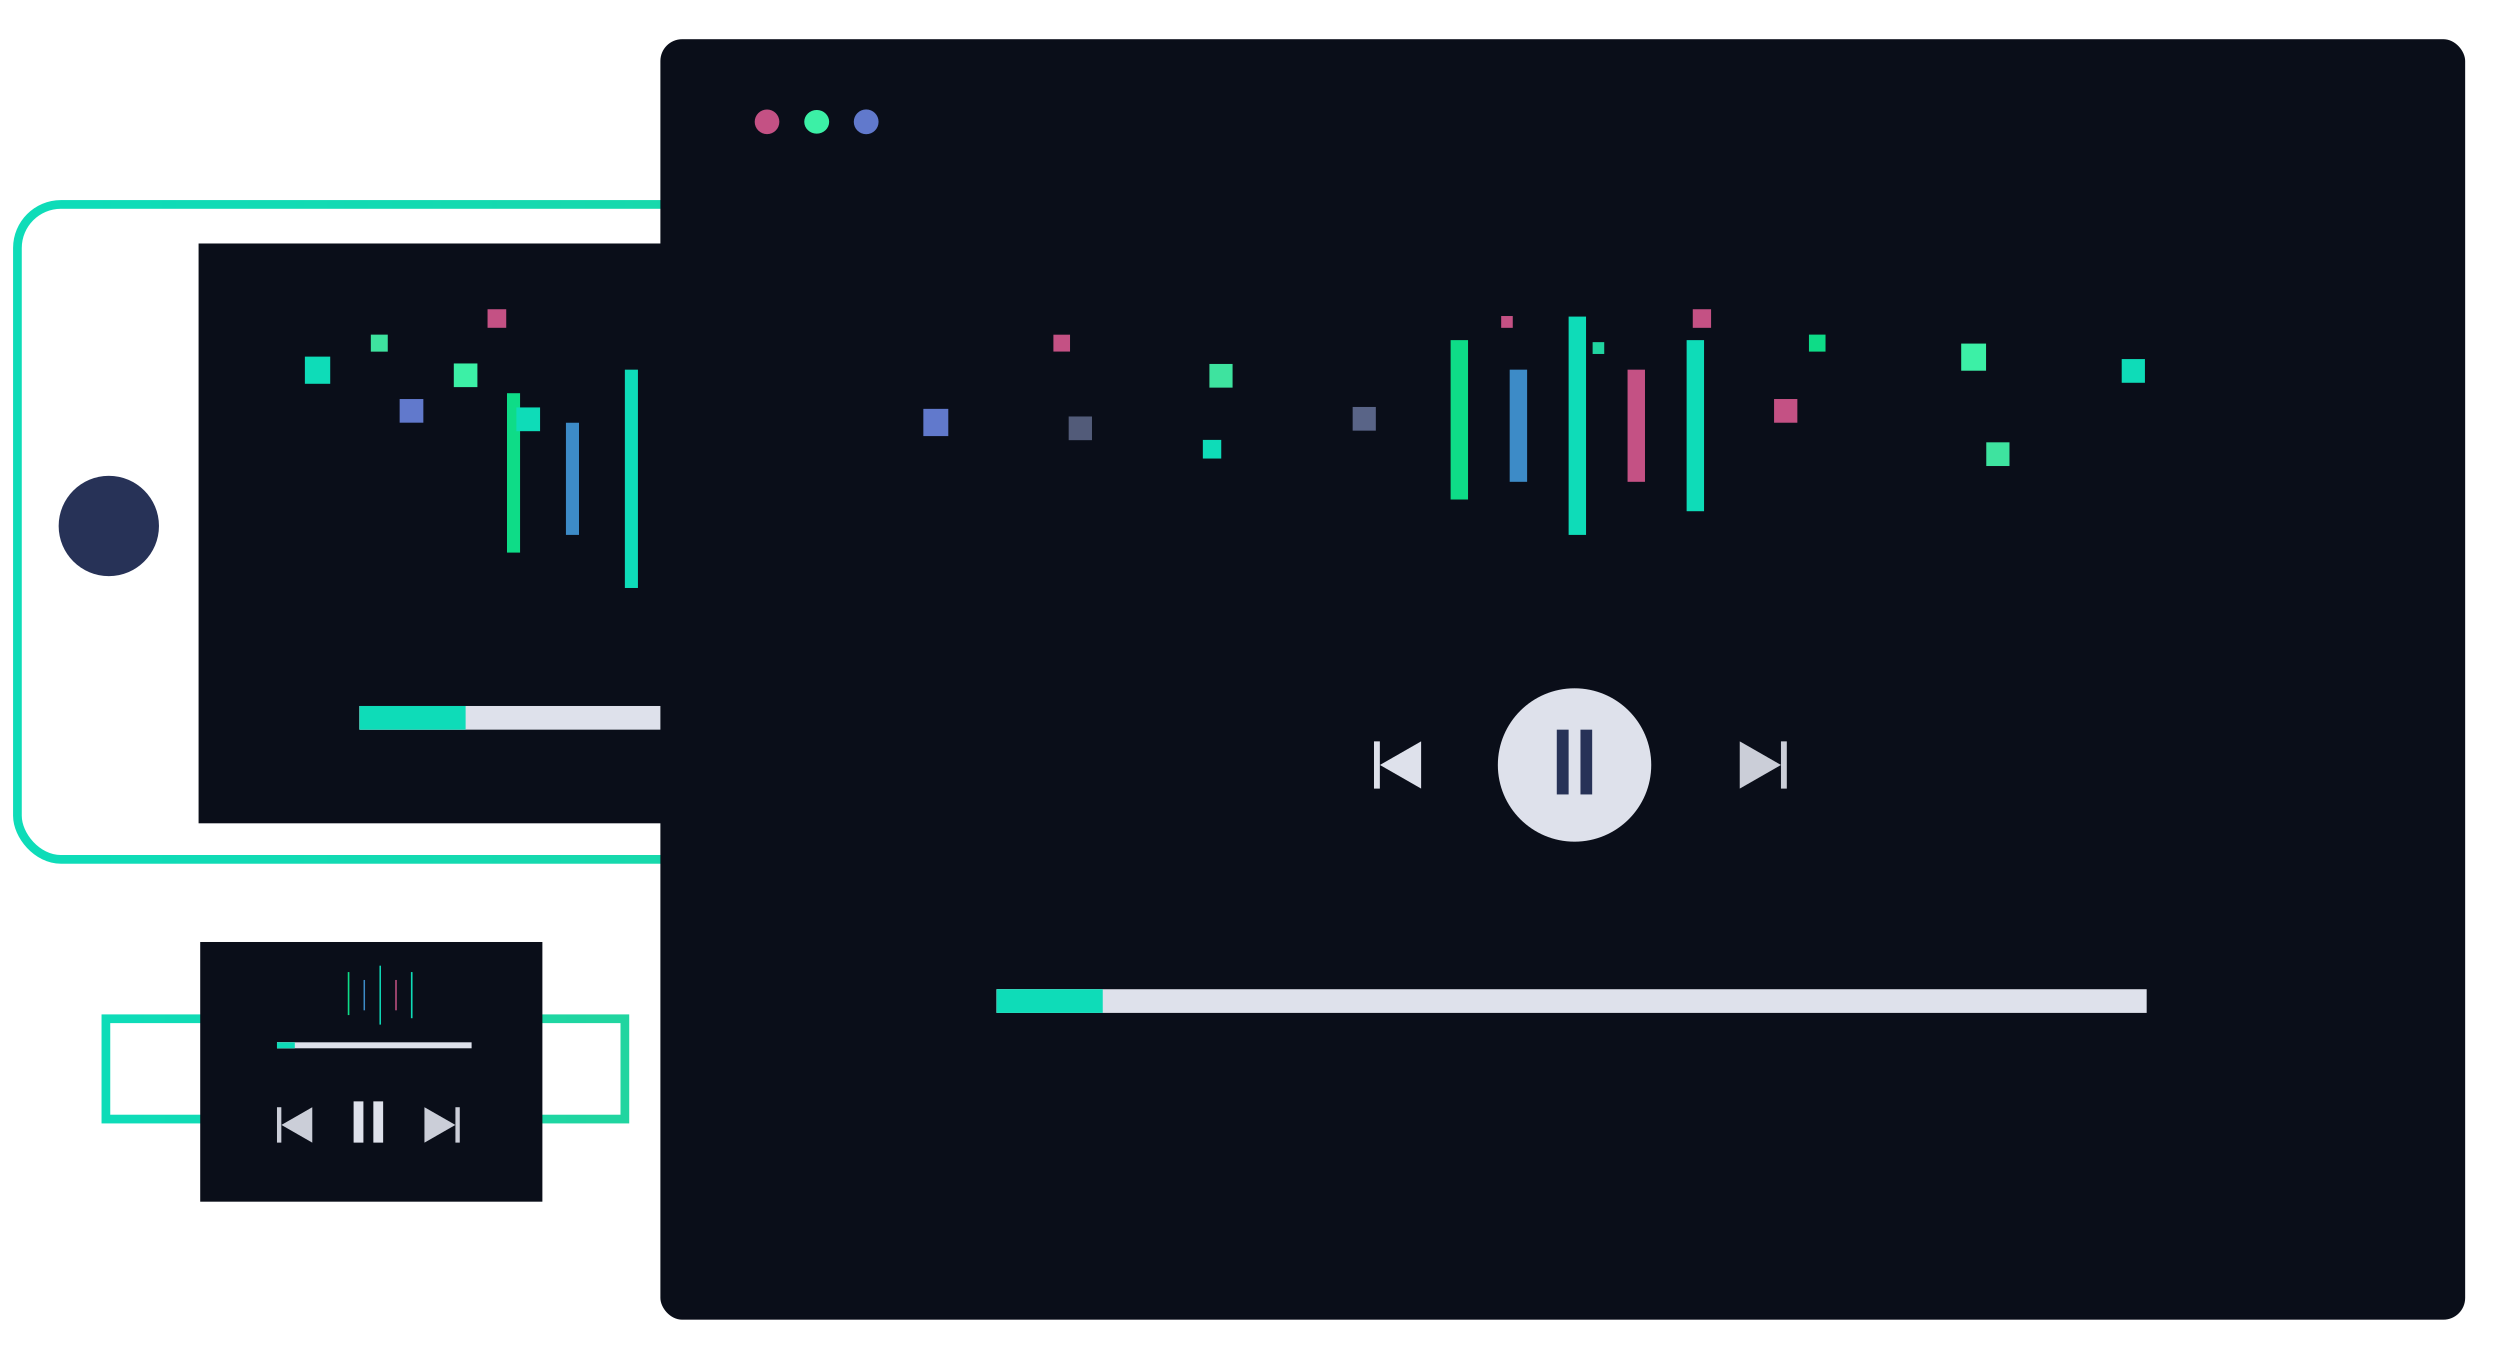 <?xml-stylesheet type="text/css" href="style.css"?>
<svg xmlns="http://www.w3.org/2000/svg" xmlns:xlink="http://www.w3.org/1999/xlink" preserveAspectRatio="xMidYMid" width="574" height="312" viewBox="0 0 574 312">

  <style>
    .cls-1 {
    stroke:url(#aqua);
    stroke-width: 2px;
    fill: none;
}

.cls-2 {
    fill: #273257;
}

.cls-3 {
    fill: #0a0e19;
}

.cls-15,
.cls-4 {
    fill: #c45184;
}

.cls-13,
.cls-5 {
    fill: #dee1eb;
}

.cls-17,
.cls-6 {
    fill: #0edcb8;
}

.cls-20,
.cls-7 {
    fill: #3cf0a6;
}

.cls-14,
.cls-8 {
    fill: #6179cc;
}

.cls-21,
.cls-9 {
    fill: #0edc87;
}

.cls-10 {
    fill: #3d8bc7;
}

.cls-11,
.cls-12 {
    fill: #cbced8;
}

.cls-11,
.cls-13,
.cls-14,
.cls-15,
.cls-16,
.cls-17,
.cls-18,
.cls-19,
.cls-20,
.cls-21,
.cls-22 {
    fill-rule: evenodd;
}

.cls-16 {
    fill: #525b79;
}

.cls-18 {
    fill: #596487;
}

.cls-19 {
    fill: #3ee39f;
}

.cls-22 {
    fill: #20d5a0;
}

.timer {
    animation-name: timer;
    animation-iteration-count: infinite;
    animation-duration: 40s;
}

@keyframes timer {
    0% {
        width: 0;
    }
    100% {
        width: 264.062px;
    }
}

.timer-2 {
    animation-name: timer-2;
    animation-iteration-count: infinite;
    animation-duration: 20s;
}

@keyframes timer-2 {
    0% {
        width: 0;
    }
    100% {
        width: 69.094px;
    }
}

.timer-3 {
    animation-name: timer-3;
    animation-iteration-count: infinite;
    animation-duration: 10s;
}

@keyframes timer-3 {
    0% {
        width: 0;
    }
    100% {
        width: 44.687px;
    }
}

.beat {
    transform-origin: center;
}

.beat-1 {
    animation-name: beat-1;
    animation-iteration-count: infinite;
    animation-duration: 0.5s;
    animation-timing-function: ease;
}

@keyframes beat-1 {
    25%,
    30% {
        transform: scaleY(0.6);
    }
    70% {
        transform: scaleY(1);
    }
}

.beat-2 {
    animation-name: beat-2;
    animation-iteration-count: infinite;
    animation-duration: 1s;
    animation-timing-function: ease-in-out;
}

@keyframes beat-2 {
    25%,
    30% {
        transform: scaleY(0.2);
    }
    70% {
        transform: scaleY(1);
    }
}

.beat-3 {
    animation-name: beat-3;
    animation-iteration-count: infinite;
    animation-duration: 0.6s;
    animation-timing-function: ease-in-out;
}

@keyframes beat-3 {
    25%,
    30% {
        transform: scaleY(0.5);
    }
    70% {
        transform: scaleY(1);
    }
}

.beat-4 {
    animation-name: beat-4;
    animation-iteration-count: infinite;
    animation-duration: 1.5s;
    animation-timing-function: ease-in-out;
}

@keyframes beat-4 {
    25%,
    30% {
        transform: scaleY(0.7);
    }
    70% {
        transform: scaleY(1);
    }
}

.blink {}

.blink-1 {
    animation-name: blink-1;
    animation-iteration-count: infinite;
    animation-duration: 2s;
    animation-timing-function: ease-in-out;
}

@keyframes blink-1 {
    0% {
        opacity: 1;
    }
    20% {
        opacity: 0;
    }
    40% {
        opacity: 1;
    }
    60% {
        opacity: 0;
    }
    80% {
        opacity: 1;
    }
    100%{
      opacity: 0;
    }
}
.blink-2 {
    animation:  blink-2 2s ease-in-out infinite;
    animation-delay: 0.4s;

}

@keyframes blink-2 {
    0% {
        opacity: 1;
            }
    20% {
        opacity: 0;
    }
    40% {
        opacity: 1;
    }
    60% {
        opacity: 0;
    }
    80% {
        opacity: 1;
    }
    100%{
      opacity: 0;
    }
}
.blink-3 {
    animation:  blink-3 2s ease-in-out infinite;
    animation-delay: 0.6s;

}

@keyframes blink-3 {
    0% {
        opacity: 1;
            }
    20% {
        opacity: 0;
    }
    40% {
        opacity: 1;
    }
    60% {
        opacity: 0;
    }
    80% {
        opacity: 1;
    }
    100%{
      opacity: 0;
    }
}
.blink-4 {
    animation:  blink-4 2s ease-in-out infinite;
    animation-delay: 0.8s;

}

@keyframes blink-4 {
    0% {
        opacity: 1;
            }
    20% {
        opacity: 0;
    }
    40% {
        opacity: 1;
    }
    60% {
        opacity: 0;
    }
    80% {
        opacity: 1;
    }
    100%{
      opacity: 0;
    }
}
  </style>
    <defs>
    <linearGradient id="aqua">
          <stop offset="5%" stop-color="#0edcb8" />
          <stop offset="95%" stop-color="#20d5a0" />
      </linearGradient>
      
      <linearGradient id="dark" x1="0%" y1="0%" x2="0%" y2="100%">
          <stop offset="25%" stop-color="#0a0c15" />
          <stop offset="75%" stop-color="#0b0e18" />
      </linearGradient>
  </defs>
  <g>
    <rect x="4" y="46.938" width="293.875" height="150.375" rx="10" ry="10" class="cls-1"/>
    <circle cx="24.984" cy="120.766" r="11.516" class="cls-2"/>
    <rect x="45.594" y="55.906" width="239.031" height="133.125" class="cls-3"/>
    <rect x="151.625" y="9" width="414.375" height="294" rx="5" ry="5" class="cls-3"/>
    <circle cx="176.109" cy="27.969" r="2.828" class="cls-4"/>
    <rect x="82.531" y="162.094" width="69.094" height="5.437" class="cls-5"/>
    <rect x="82.531" y="162.094" width="24.375" height="5.437" class="cls-6 timer-2"/>
    <ellipse cx="187.516" cy="27.969" rx="2.859" ry="2.719" class="cls-7"/>
    <circle cx="198.875" cy="27.969" r="2.844" class="cls-8"/>
    <rect x="24.313" y="233.906" width="119.156" height="23.032" class="cls-1"/>
    <rect x="45.969" y="216.281" width="78.562" height="59.625" class="cls-3"/>
    <rect x="360.156" y="72.688" width="4" height="50.126" class="cls-6 beat beat-3"/>
    <rect x="373.688" y="84.875" width="4" height="25.75" class="cls-4 beat beat-4"/>
    <rect x="333.063" y="78.094" width="4" height="36.594" class="cls-9 beat beat-1"/>
    <rect x="346.625" y="84.875" width="4" height="25.75" class="cls-10 beat beat-2"/>
    <rect x="387.25" y="78.094" width="4" height="39.281" class="cls-6 beat beat-2"/>
    <rect x="87.125" y="221.719" width="0.344" height="13.531" class="cls-6 beat beat-3"/>
    <rect x="90.75" y="225" width="0.344" height="6.969" class="cls-4 beat beat-2"/>
    <rect x="79.844" y="223.188" width="0.375" height="9.875" class="cls-9 beat beat-3"/>
    <rect x="83.469" y="225" width="0.344" height="6.969" class="cls-10 beat beat-4"/>
    <rect x="94.344" y="223.188" width="0.375" height="10.593" class="cls-6 beat beat-1"/>
    <rect x="143.469" y="84.875" width="3" height="50.125" class="cls-6 beat beat-3"/>
    <rect x="116.406" y="90.281" width="3" height="36.594" class="cls-9 beat beat-2"/>
    <rect x="129.938" y="97.063" width="3" height="25.751" class="cls-10 beat beat-1"/>
    <rect x="228.813" y="227.125" width="264.062" height="5.438" class="cls-5"/>
    <rect x="228.813" y="227.125" width="24.375" height="5.438" class="cls-6 timer"/>
    <rect x="63.594" y="239.313" width="44.687" height="1.375" class="cls-5"/>
    <rect x="63.594" y="239.313" width="4.094" height="1.375" class="cls-6 timer-3"/>
    <ellipse cx="361.515" cy="175.641" rx="17.609" ry="17.609" class="cls-5"/>
    <rect x="81.188" y="252.875" width="2.25" height="9.469" class="cls-5"/>
    <rect x="85.719" y="252.875" width="2.25" height="9.469" class="cls-5"/>
    <rect x="357.438" y="167.531" width="2.718" height="14.875" class="cls-2"/>
    <path d="M408.911,175.639 L399.446,181.064 L399.446,170.214 L408.911,175.639 Z" class="cls-11"/>
    <rect x="408.906" y="170.219" width="1.344" height="10.844" class="cls-12"/>
    <path d="M104.551,258.286 L97.452,262.355 L97.452,254.217 L104.551,258.286 Z" class="cls-11"/>
    <rect x="104.563" y="254.219" width="1" height="8.125" class="cls-12"/>
    <path d="M64.601,258.286 L71.700,262.355 L71.700,254.217 L64.601,258.286 Z" class="cls-11"/>
    <rect x="63.594" y="254.219" width="1" height="8.125" class="cls-12"/>
    <path d="M316.824,175.639 L326.289,181.064 L326.289,170.214 L316.824,175.639 Z" class="cls-13"/>
    <rect x="315.469" y="170.219" width="1.344" height="10.844" class="cls-5"/>
    <rect x="362.875" y="167.531" width="2.688" height="14.875" class="cls-2"/>
    <path d="M212.000,93.875 L217.726,93.875 L217.726,100.125 L212.000,100.125 L212.000,93.875 Z" class="cls-14 blink-1"/>
    <path d="M241.861,76.844 L245.678,76.844 L245.678,80.719 L241.861,80.719 L241.861,76.844 Z" class="cls-15 blink-4"/>
    <path d="M245.369,95.625 L250.719,95.625 L250.719,101.062 L245.369,101.062 L245.369,95.625 Z" class="cls-16 blink-2"/>
    <path d="M276.174,101.000 L280.397,101.000 L280.397,105.281 L276.174,105.281 L276.174,101.000 Z" class="cls-17 blink-4"/>
    <path d="M310.571,93.438 L315.890,93.438 L315.890,98.875 L310.571,98.875 L310.571,93.438 Z" class="cls-18 blink-1"/>
    <path d="M277.681,83.563 L283.000,83.563 L283.000,89.000 L277.681,89.000 L277.681,83.563 Z" class="cls-19 blink-3"/>
    <path d="M70.000,81.881 L75.817,81.881 L75.817,88.119 L70.000,88.119 L70.000,81.881 Z" class="cls-17 blink-2"/>
    <path d="M85.143,76.833 L89.029,76.833 L89.029,80.737 L85.143,80.737 L85.143,76.833 Z" class="cls-19 blink-4"/>
    <path d="M91.760,91.619 L97.200,91.619 L97.200,97.048 L91.760,97.048 L91.760,91.619 Z" class="cls-14 blink-1"/>
    <path d="M111.943,71.000 L116.229,71.000 L116.229,75.263 L111.943,75.263 L111.943,71.000 Z" class="cls-15 blink-3"/>
    <path d="M104.194,83.452 L109.612,83.452 L109.612,88.881 L104.194,88.881 L104.194,83.452 Z" class="cls-20 blink-3"/>
    <path d="M118.560,93.548 L124.000,93.548 L124.000,99.000 L118.560,99.000 L118.560,93.548 Z" class="cls-17 blink-1"/>
    <path d="M344.669,72.557 L347.333,72.557 L347.333,75.271 L344.669,75.271 L344.669,72.557 Z" class="cls-15 blink-1"/>
    <path d="M450.291,78.886 L456.000,78.886 L456.000,85.114 L450.291,85.114 L450.291,78.886 Z" class="cls-20 blink-2"/>
    <path d="M415.334,76.828 L419.141,76.828 L419.141,80.729 L415.334,80.729 L415.334,76.828 Z" class="cls-21 blink-4"/>
    <path d="M407.327,91.614 L412.670,91.614 L412.670,97.057 L407.327,97.057 L407.327,91.614 Z" class="cls-15 blink-2"/>
    <path d="M388.661,71.000 L392.863,71.000 L392.863,75.271 L388.661,75.271 L388.661,71.000 Z" class="cls-15 blink-3"/>
    <path d="M487.146,82.443 L492.475,82.443 L492.475,87.886 L487.146,87.886 L487.146,82.443 Z" class="cls-17 blink-3"/>
    <path d="M456.048,101.557 L461.377,101.557 L461.377,107.000 L456.048,107.000 L456.048,101.557 Z" class="cls-19 blink-1"/>
    <path d="M365.667,78.557 L368.331,78.557 L368.331,81.271 L365.667,81.271 L365.667,78.557 Z" class="cls-22 blink-2"/>
  </g>
</svg>
